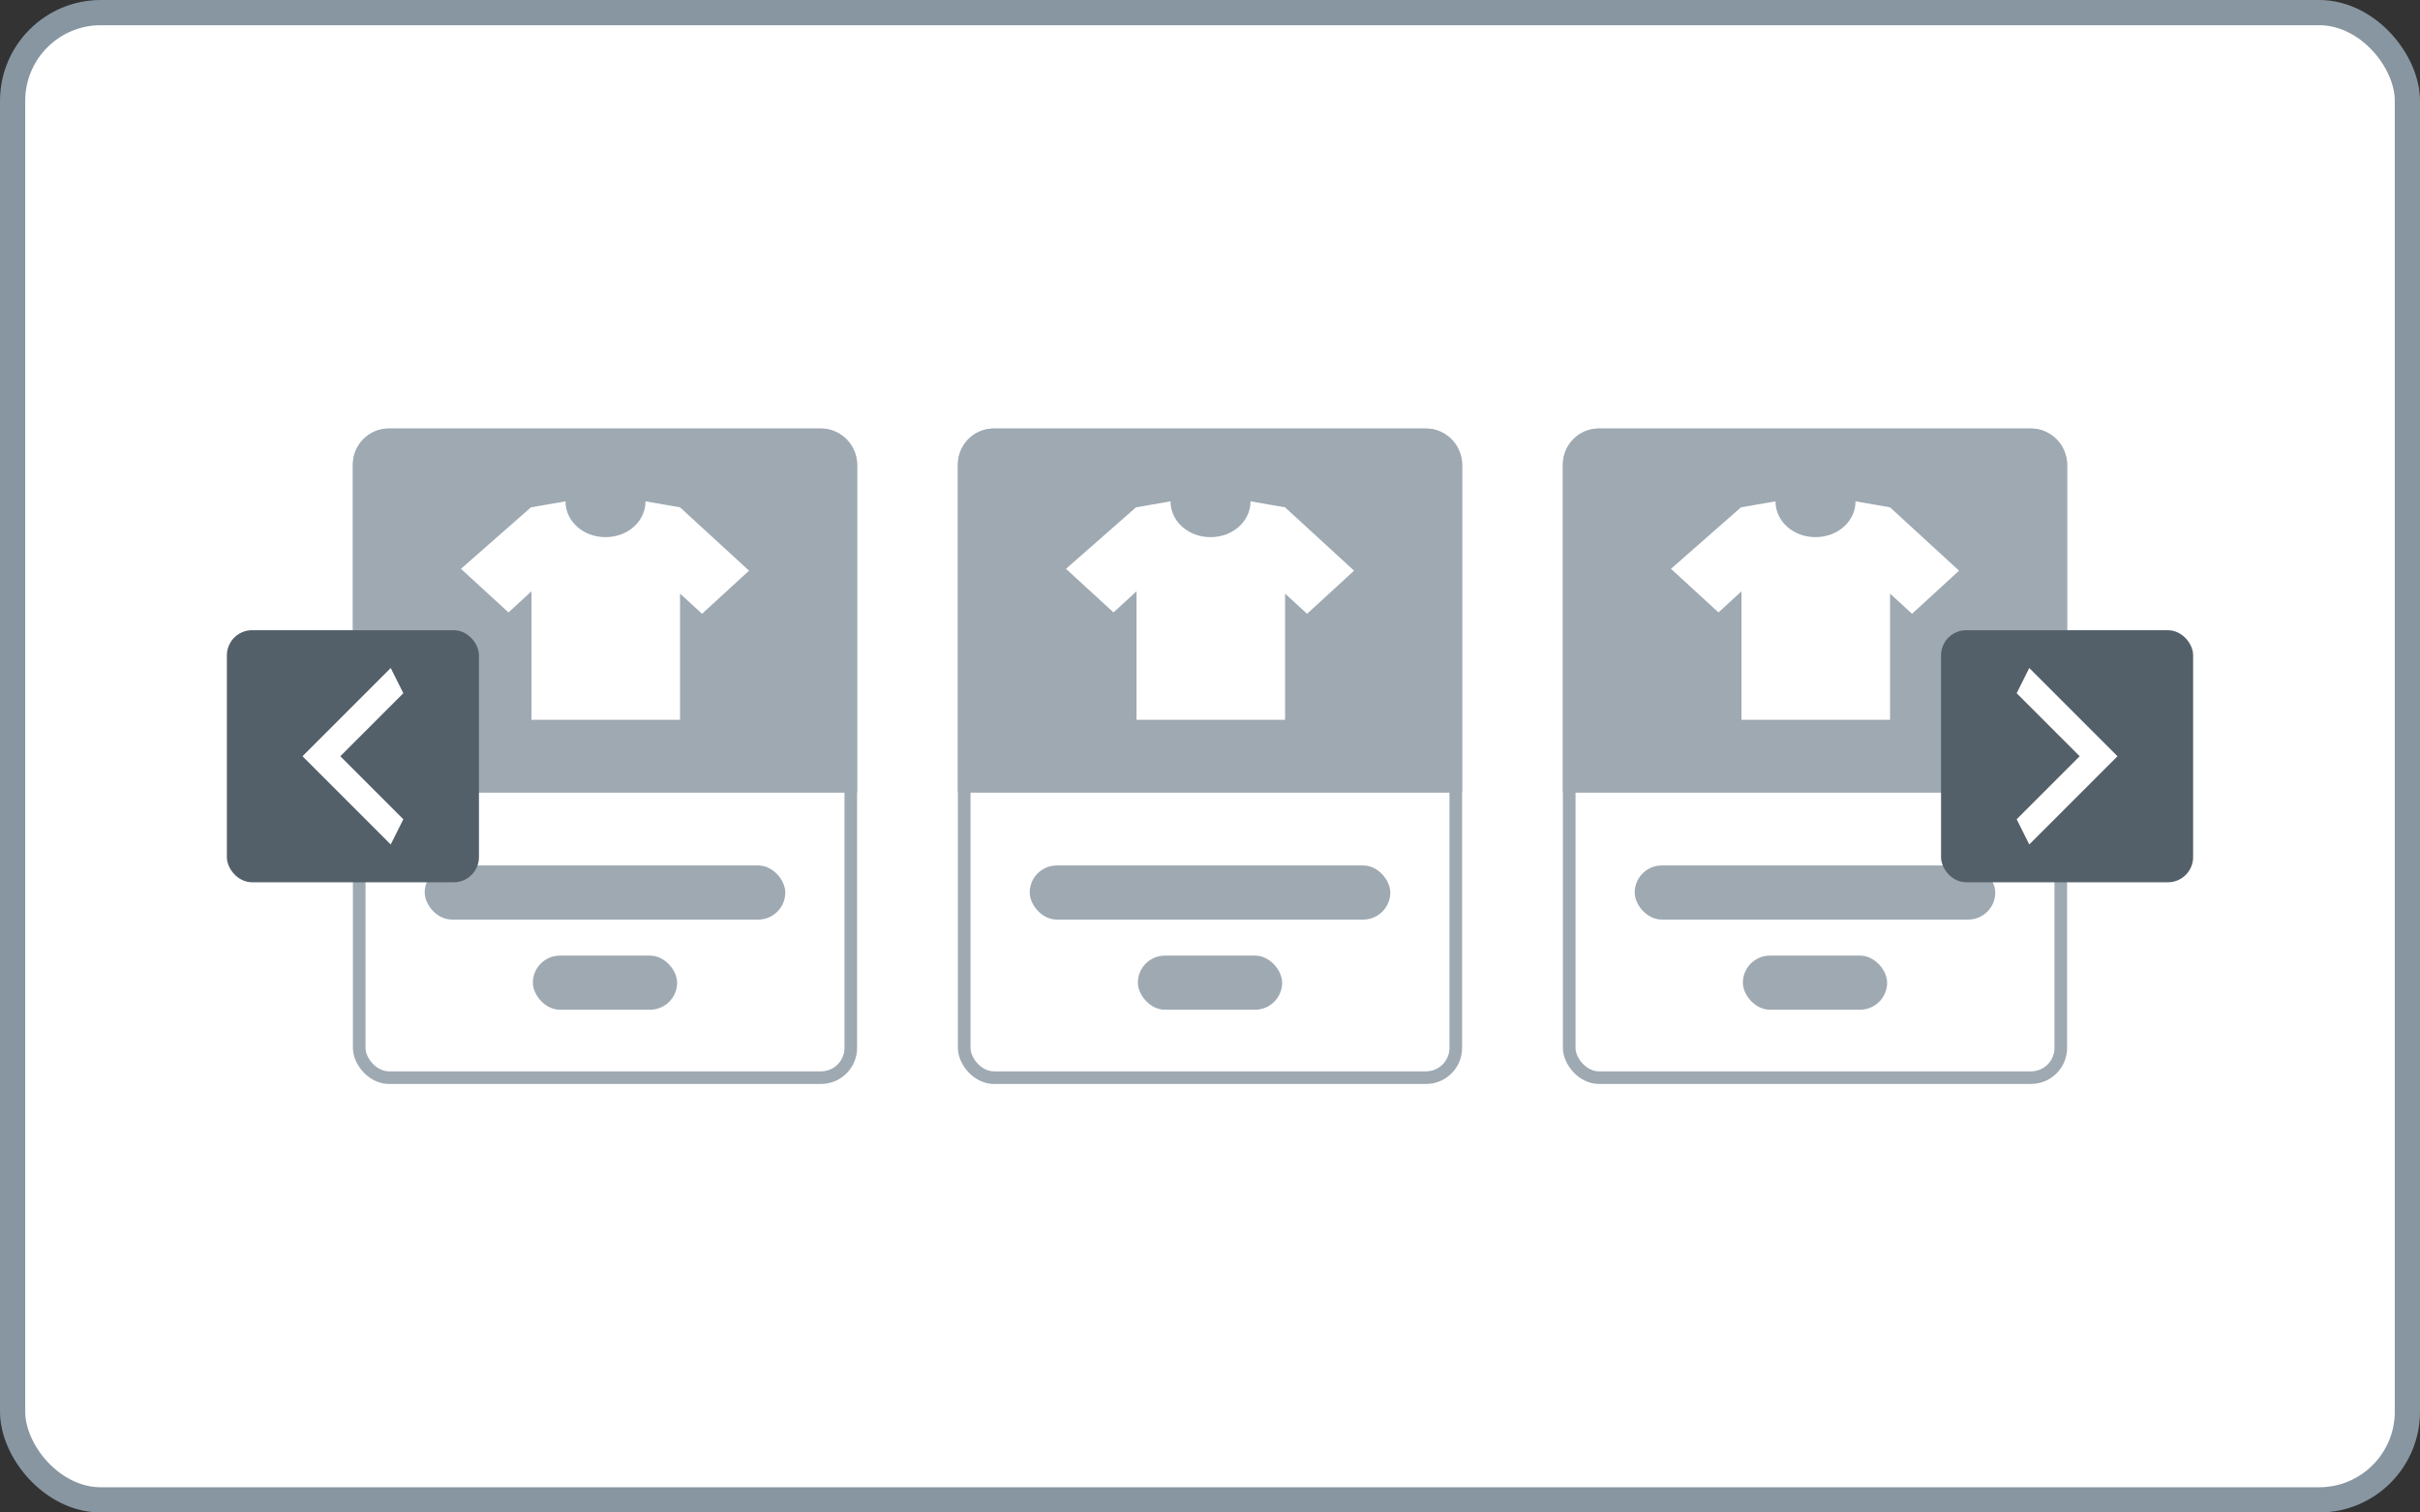 <svg xmlns="http://www.w3.org/2000/svg" xmlns:xlink="http://www.w3.org/1999/xlink" width="96" height="60" fill="none"><rect width="100%" height="100%" fill="#333333" stroke="none"/><style><![CDATA[.B{fill:#fff}.C{fill:#9ea9b2}.D{stroke-width:.5}.E{stroke:#9ea9b2}]]></style><rect x=".5" y=".5" width="95" height="59" rx="3.5" class="B"/><rect x=".5" y=".5" width="95" height="59" rx="3.5" stroke="#8796a1"/><rect x="14.25" y="17.25" width="19.5" height="25.5" rx="1.18" class="B D E"/><path d="M14 18.43A1.43 1.43 0 0 1 15.43 17H32.57A1.43 1.43 0 0 1 34 18.43v13.014H14V18.43z" class="C"/><use xlink:href="#B" class="B"/><g class="C"><rect x="16.848" y="34.333" width="14.304" height="2.146" rx="1.073"/><rect x="21.139" y="37.909" width="5.722" height="2.146" rx="1.073"/></g><rect x="38.25" y="17.25" width="19.5" height="25.5" rx="1.18" class="B D E"/><path d="M38 18.43A1.43 1.43 0 0 1 39.43 17H56.57A1.43 1.43 0 0 1 58 18.43v13.014H38V18.43z" class="C"/><use xlink:href="#B" x="24.001" class="B"/><g class="C"><rect x="40.848" y="34.333" width="14.304" height="2.146" rx="1.073"/><rect x="45.139" y="37.909" width="5.722" height="2.146" rx="1.073"/></g><rect x="62.25" y="17.25" width="19.5" height="25.5" rx="1.18" class="B D E"/><path d="M62 18.43A1.43 1.43 0 0 1 63.43 17H80.57A1.43 1.43 0 0 1 82 18.43v13.014H62V18.43z" class="C"/><use xlink:href="#B" x="48" class="B"/><g class="C"><rect x="64.848" y="34.333" width="14.304" height="2.146" rx="1.073"/><rect x="69.139" y="37.909" width="5.722" height="2.146" rx="1.073"/></g><rect x="9.25" y="25.25" width="9.5" height="9.5" rx=".75" fill="#546069" stroke="#546069" class="D"/><path d="M16 27.5L13.5 30l2.5 2.5-.5 1L12 30l3.5-3.5.5 1z" class="B"/><rect x="77.25" y="25.25" width="9.5" height="9.5" rx=".75" fill="#546069" stroke="#546069" class="D"/><path d="M80 32.5l2.5-2.5-2.5-2.5.5-1L84 30l-3.5 3.5-.5-1z" class="B"/><defs ><path id="B" d="M29.714 22.638l-2.738-2.513-1.369-.237c0 .783-.694 1.42-1.587 1.42s-1.587-.637-1.587-1.42l-1.369.237-2.778 2.44 1.885 1.73.913-.838v5.098h5.893v-5.007l.873.801 1.865-1.711z"/></defs></svg>